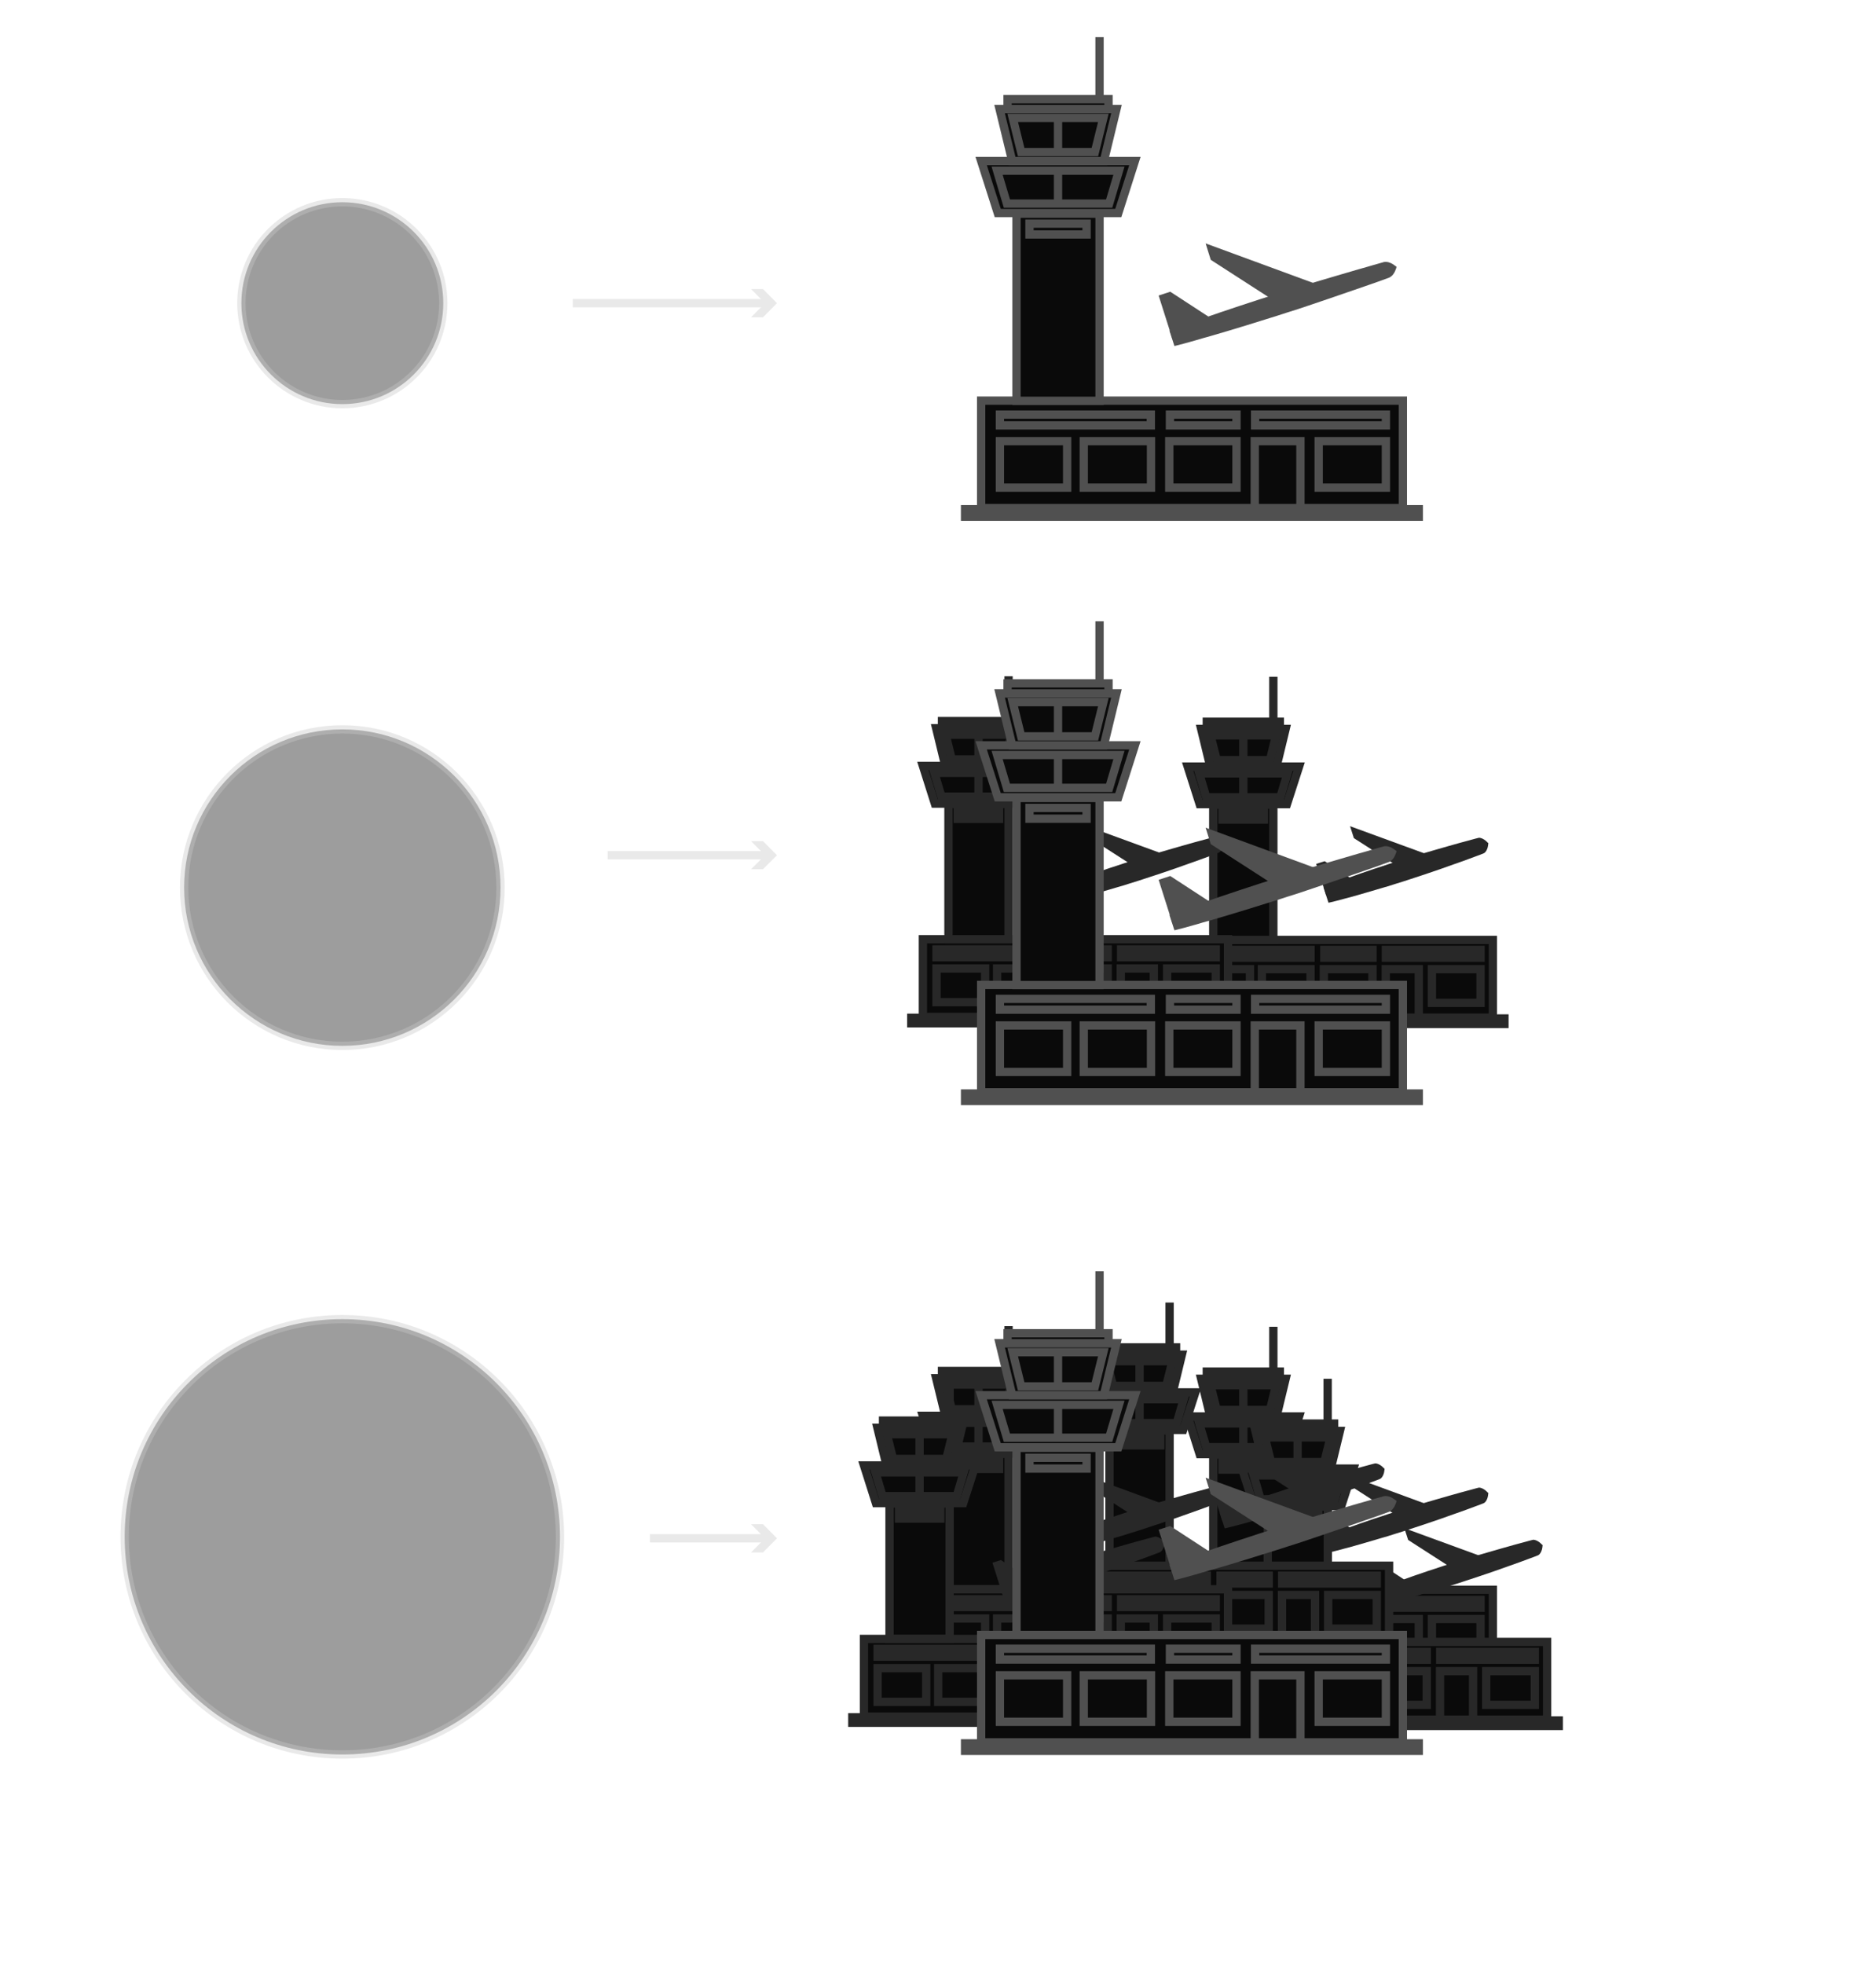 <?xml version="1.0" encoding="utf-8"?>
<!-- Generator: Adobe Illustrator 18.0.0, SVG Export Plug-In . SVG Version: 6.00 Build 0)  -->
<!DOCTYPE svg PUBLIC "-//W3C//DTD SVG 1.1//EN" "http://www.w3.org/Graphics/SVG/1.1/DTD/svg11.dtd">
<svg version="1.1" xmlns="http://www.w3.org/2000/svg" xmlns:xlink="http://www.w3.org/1999/xlink" x="0px" y="0px"
	 viewBox="0 0 1130 1183" enable-background="new 0 0 1129.9 1183" xml:space="preserve">
<g id="Layer_3" display="none">
	<rect x="-28.5" y="-34.4" display="inline" fill="#101010" width="1190.9" height="1254"/>
</g>
<g id="Airport">
	<g>
		
			<rect x="715.4" y="566.1" fill="#0A0A0A" stroke="#282828" stroke-width="5" stroke-miterlimit="10" width="183.8" height="46.8"/>
		<rect x="730.8" y="484.6" fill="#0A0A0A" stroke="#282828" stroke-width="5" stroke-miterlimit="10" width="36.2" height="81.5"/>
		<polygon fill="#0A0A0A" stroke="#282828" stroke-width="5" stroke-miterlimit="10" points="715.4,461.7 782.5,461.7 775.2,484.3 
			722.6,484.3 		"/>
		<polygon fill="#0A0A0A" stroke="#282828" stroke-width="5" stroke-miterlimit="10" points="723.5,439 774.4,439 768.9,461.7 
			729,461.7 		"/>
		<line fill="#0A0A0A" stroke="#282828" stroke-width="5" stroke-miterlimit="10" x1="767" y1="434.7" x2="767" y2="407.6"/>
		<rect x="708.4" y="613.4" fill="#0A0A0A" stroke="#282828" stroke-width="5" stroke-miterlimit="10" width="197.8" height="3.3"/>
		<rect x="834.7" y="583.7" fill="none" stroke="#282828" stroke-width="5" stroke-miterlimit="10" width="19.9" height="31.3"/>
		<rect x="862.5" y="583.7" fill="none" stroke="#282828" stroke-width="5" stroke-miterlimit="10" width="29.3" height="20.3"/>
		<rect x="797.4" y="583.7" fill="none" stroke="#282828" stroke-width="5" stroke-miterlimit="10" width="29.3" height="20.3"/>
		<rect x="760.1" y="583.7" fill="#0A0A0A" stroke="#282828" stroke-width="5" stroke-miterlimit="10" width="29.3" height="20.3"/>
		<rect x="723.6" y="583.7" fill="#0A0A0A" stroke="#282828" stroke-width="5" stroke-miterlimit="10" width="29.3" height="20.3"/>
		<rect x="723.6" y="572.1" fill="#0A0A0A" stroke="#282828" stroke-width="5" stroke-miterlimit="10" width="65.8" height="4.7"/>
		<rect x="797.7" y="572.1" fill="none" stroke="#282828" stroke-width="5" stroke-miterlimit="10" width="29" height="4.7"/>
		<rect x="834.8" y="572.1" fill="none" stroke="#282828" stroke-width="5" stroke-miterlimit="10" width="57" height="4.7"/>
		<rect x="726.9" y="434.7" fill="#0A0A0A" stroke="#282828" stroke-width="5" stroke-miterlimit="10" width="44" height="4.3"/>
		<polygon fill="#0A0A0A" stroke="#282828" stroke-width="5" stroke-miterlimit="10" points="729.1,442.9 768.6,442.9 765,457.8 
			732.9,457.8 		"/>
		<polygon fill="#0A0A0A" stroke="#282828" stroke-width="5" stroke-miterlimit="10" points="722.3,465.8 775.5,465.8 771.2,480.2 
			726.6,480.2 		"/>
		<line fill="#0A0A0A" stroke="#282828" stroke-width="5" stroke-miterlimit="10" x1="748.9" y1="480.2" x2="748.9" y2="465.8"/>
		<line fill="#0A0A0A" stroke="#282828" stroke-width="5" stroke-miterlimit="10" x1="748.9" y1="457.8" x2="748.9" y2="442.9"/>
		<rect x="736.4" y="488.9" fill="#0A0A0A" stroke="#282828" stroke-width="5" stroke-miterlimit="10" width="24.9" height="4.7"/>
		<g>
			<g>
				<line fill="#505050" x1="896.5" y1="507.8" x2="798.7" y2="538.9"/>
				<path fill="#282828" d="M896.5,507.8c0,0,0,0.3-0.1,0.8c0,0.2-0.1,0.5-0.1,0.8c-0.1,0.3-0.1,0.6-0.2,1c-0.4,1.3-1,2.8-2.3,3.5
					c-1.3,0.6-2.9,1.1-4.7,1.8c-1.8,0.7-3.9,1.4-6.2,2.3c-4.5,1.6-9.8,3.5-15.5,5.5c-2.8,1-5.8,2-8.8,3c-3,1-6,2-9.1,3
					c-3,1-6.1,2-9.1,2.9c-3,1-6,1.9-8.9,2.7c-5.8,1.7-11.1,3.3-15.8,4.6c-2.3,0.7-4.5,1.2-6.3,1.7c-1.9,0.5-3.5,0.9-4.9,1.3
					c-2.7,0.7-4.3,1-4.3,1l-3-9.3c0,0,1.5-0.6,4.1-1.6c1.3-0.5,2.9-1.1,4.7-1.8c1.8-0.7,3.9-1.5,6.2-2.3c4.5-1.6,9.8-3.5,15.5-5.4
					c2.9-0.9,5.8-1.9,8.8-2.9c3-1,6.1-1.9,9.1-2.9c3.1-1,6.1-1.9,9.2-2.8c3-0.9,6-1.8,8.9-2.6c5.8-1.7,11.2-3.2,15.8-4.5
					c2.3-0.6,4.5-1.2,6.3-1.7c1.9-0.5,3.5-1,4.9-1.3c1.4-0.1,2.8,0.7,3.9,1.5c0.3,0.2,0.5,0.4,0.7,0.6c0.2,0.2,0.4,0.4,0.6,0.6
					C896.3,507.6,896.5,507.8,896.5,507.8z"/>
			</g>
			<g>
				<polygon fill="#505050" points="799.8,525.9 807.5,530.9 801.9,532.6 				"/>
				<polygon fill="#282828" points="797.9,518.7 792.8,520.3 798.7,538.9 819,532.5 797.9,518.7 				"/>
			</g>
			<g>
				<polygon fill="#505050" points="833.4,510.3 851.4,516.9 846.2,518.5 				"/>
				<polygon fill="#282828" points="813.2,497.6 815.5,504.8 845.5,524 866.8,517.2 813.2,497.6 				"/>
			</g>
		</g>
	</g>
	<g>
		
			<rect x="555.9" y="565.7" fill="#0A0A0A" stroke="#282828" stroke-width="5" stroke-miterlimit="10" width="183.8" height="46.8"/>
		<rect x="571.3" y="484.2" fill="#0A0A0A" stroke="#282828" stroke-width="5" stroke-miterlimit="10" width="36.2" height="81.5"/>
		<polygon fill="#0A0A0A" stroke="#282828" stroke-width="5" stroke-miterlimit="10" points="555.9,461.3 622.9,461.3 615.7,484 
			563.1,484 		"/>
		<polygon fill="#0A0A0A" stroke="#282828" stroke-width="5" stroke-miterlimit="10" points="563.9,438.6 614.8,438.6 609.3,461.3 
			569.4,461.3 		"/>
		<line fill="#0A0A0A" stroke="#282828" stroke-width="5" stroke-miterlimit="10" x1="607.5" y1="434.3" x2="607.5" y2="407.3"/>
		<rect x="548.9" y="613" fill="#0A0A0A" stroke="#282828" stroke-width="5" stroke-miterlimit="10" width="197.8" height="3.3"/>
		<rect x="675.1" y="583.3" fill="none" stroke="#282828" stroke-width="5" stroke-miterlimit="10" width="19.9" height="31.3"/>
		<rect x="703" y="583.3" fill="none" stroke="#282828" stroke-width="5" stroke-miterlimit="10" width="29.3" height="20.3"/>
		<rect x="637.9" y="583.3" fill="none" stroke="#282828" stroke-width="5" stroke-miterlimit="10" width="29.3" height="20.3"/>
		<rect x="600.6" y="583.3" fill="#0A0A0A" stroke="#282828" stroke-width="5" stroke-miterlimit="10" width="29.3" height="20.3"/>
		<rect x="564.1" y="583.3" fill="#0A0A0A" stroke="#282828" stroke-width="5" stroke-miterlimit="10" width="29.3" height="20.3"/>
		<rect x="564.1" y="571.8" fill="#0A0A0A" stroke="#282828" stroke-width="5" stroke-miterlimit="10" width="65.8" height="4.7"/>
		<rect x="638.2" y="571.8" fill="none" stroke="#282828" stroke-width="5" stroke-miterlimit="10" width="29" height="4.7"/>
		<rect x="675.3" y="571.8" fill="none" stroke="#282828" stroke-width="5" stroke-miterlimit="10" width="57" height="4.7"/>
		<rect x="567.4" y="434.3" fill="#0A0A0A" stroke="#282828" stroke-width="5" stroke-miterlimit="10" width="44" height="4.3"/>
		<polygon fill="#0A0A0A" stroke="#282828" stroke-width="5" stroke-miterlimit="10" points="569.6,442.5 609.1,442.5 605.4,457.4 
			573.3,457.4 		"/>
		<polygon fill="#0A0A0A" stroke="#282828" stroke-width="5" stroke-miterlimit="10" points="562.8,465.5 615.9,465.5 611.7,479.8 
			567.1,479.8 		"/>
		<line fill="#0A0A0A" stroke="#282828" stroke-width="5" stroke-miterlimit="10" x1="589.4" y1="479.8" x2="589.4" y2="465.5"/>
		<line fill="#0A0A0A" stroke="#282828" stroke-width="5" stroke-miterlimit="10" x1="589.4" y1="457.4" x2="589.4" y2="442.5"/>
		<rect x="576.9" y="488.5" fill="#0A0A0A" stroke="#282828" stroke-width="5" stroke-miterlimit="10" width="24.9" height="4.7"/>
		<g>
			<g>
				<line fill="#505050" x1="736.9" y1="507.4" x2="639.2" y2="538.5"/>
				<path fill="#282828" d="M736.9,507.4c0,0,0,0.3-0.1,0.8c0,0.2-0.1,0.5-0.1,0.8c-0.1,0.3-0.1,0.6-0.2,1c-0.4,1.3-1,2.8-2.3,3.5
					c-1.3,0.6-2.9,1.1-4.7,1.8c-1.8,0.7-3.9,1.4-6.2,2.3c-4.5,1.6-9.8,3.5-15.5,5.5c-2.8,1-5.8,2-8.8,3c-3,1-6,2-9.1,3
					c-3,1-6.1,2-9.1,2.9c-3,1-6,1.9-8.9,2.7c-5.8,1.7-11.1,3.3-15.8,4.6c-2.3,0.7-4.5,1.2-6.3,1.7c-1.9,0.5-3.5,0.9-4.9,1.3
					c-2.7,0.7-4.3,1-4.3,1l-3-9.3c0,0,1.5-0.6,4.1-1.6c1.3-0.5,2.9-1.1,4.7-1.8c1.8-0.7,3.9-1.5,6.2-2.3c4.5-1.6,9.8-3.5,15.5-5.4
					c2.9-0.9,5.8-1.9,8.8-2.9c3-1,6.1-1.9,9.1-2.9c3.1-1,6.1-1.9,9.2-2.8c3-0.9,6-1.8,8.9-2.6c5.8-1.7,11.2-3.2,15.8-4.5
					c2.3-0.6,4.5-1.2,6.3-1.7c1.9-0.5,3.5-1,4.9-1.3c1.4-0.1,2.8,0.7,3.9,1.5c0.3,0.2,0.5,0.4,0.7,0.6c0.2,0.2,0.4,0.4,0.6,0.6
					C736.8,507.2,736.9,507.4,736.9,507.4z"/>
			</g>
			<g>
				<polygon fill="#505050" points="640.3,525.5 647.9,530.5 642.4,532.3 				"/>
				<polygon fill="#282828" points="638.3,518.3 633.2,519.9 639.2,538.5 659.5,532.1 638.3,518.3 				"/>
			</g>
			<g>
				<polygon fill="#505050" points="673.9,509.9 691.8,516.5 686.7,518.2 				"/>
				<polygon fill="#282828" points="653.7,497.2 656,504.4 685.9,523.6 707.3,516.8 653.7,497.2 				"/>
			</g>
		</g>
	</g>
	<g>
		<rect x="591" y="593.2" fill="#0A0A0A" stroke="#505050" stroke-width="5" stroke-miterlimit="10" width="254" height="64.7"/>
		<rect x="612.3" y="480.6" fill="#0A0A0A" stroke="#505050" stroke-width="5" stroke-miterlimit="10" width="50" height="112.7"/>
		<polygon fill="#0A0A0A" stroke="#505050" stroke-width="5" stroke-miterlimit="10" points="591,448.9 683.6,448.9 673.6,480.2 
			601,480.2 		"/>
		<polygon fill="#0A0A0A" stroke="#505050" stroke-width="5" stroke-miterlimit="10" points="602.1,417.6 672.5,417.6 664.9,448.9 
			609.7,448.9 		"/>
		<line fill="#0A0A0A" stroke="#505050" stroke-width="5" stroke-miterlimit="10" x1="662.3" y1="411.6" x2="662.3" y2="374.2"/>
		<rect x="581.3" y="658.6" fill="#0A0A0A" stroke="#505050" stroke-width="5" stroke-miterlimit="10" width="273.3" height="4.5"/>
		<rect x="755.8" y="617.6" fill="none" stroke="#505050" stroke-width="5" stroke-miterlimit="10" width="27.5" height="43.3"/>
		<rect x="794.3" y="617.6" fill="none" stroke="#505050" stroke-width="5" stroke-miterlimit="10" width="40.5" height="28"/>
		<rect x="704.3" y="617.6" fill="none" stroke="#505050" stroke-width="5" stroke-miterlimit="10" width="40.5" height="28"/>
		<rect x="652.8" y="617.6" fill="#0A0A0A" stroke="#505050" stroke-width="5" stroke-miterlimit="10" width="40.5" height="28"/>
		<rect x="602.3" y="617.6" fill="#0A0A0A" stroke="#505050" stroke-width="5" stroke-miterlimit="10" width="40.5" height="28"/>
		<rect x="602.3" y="601.6" fill="#0A0A0A" stroke="#505050" stroke-width="5" stroke-miterlimit="10" width="90.9" height="6.5"/>
		<rect x="704.7" y="601.6" fill="none" stroke="#505050" stroke-width="5" stroke-miterlimit="10" width="40.1" height="6.5"/>
		<rect x="756" y="601.6" fill="none" stroke="#505050" stroke-width="5" stroke-miterlimit="10" width="78.8" height="6.5"/>
		<rect x="606.9" y="411.6" fill="#0A0A0A" stroke="#505050" stroke-width="5" stroke-miterlimit="10" width="60.8" height="6"/>
		<polygon fill="#0A0A0A" stroke="#505050" stroke-width="5" stroke-miterlimit="10" points="610,422.9 664.6,422.9 659.5,443.5 
			615.1,443.5 		"/>
		<polygon fill="#0A0A0A" stroke="#505050" stroke-width="5" stroke-miterlimit="10" points="600.6,454.7 674,454.7 668.1,474.5 
			606.5,474.5 		"/>
		<line fill="#0A0A0A" stroke="#505050" stroke-width="5" stroke-miterlimit="10" x1="637.3" y1="474.5" x2="637.3" y2="454.7"/>
		<line fill="#0A0A0A" stroke="#505050" stroke-width="5" stroke-miterlimit="10" x1="637.3" y1="443.5" x2="637.3" y2="422.9"/>
		<rect x="620.1" y="486.6" fill="#0A0A0A" stroke="#505050" stroke-width="5" stroke-miterlimit="10" width="34.4" height="6.5"/>
		<g>
			<g>
				<line fill="#505050" x1="841.2" y1="512.6" x2="706.1" y2="555.7"/>
				<path fill="#505050" d="M841.2,512.6c0,0-0.1,0.3-0.2,0.8c-0.1,0.2-0.2,0.5-0.3,0.8c-0.1,0.3-0.2,0.6-0.4,1
					c-0.6,1.4-1.7,3-3.5,3.9c-1.8,0.7-4,1.5-6.6,2.4c-2.5,0.9-5.4,1.9-8.6,3c-6.3,2.2-13.6,4.7-21.5,7.4c-3.9,1.3-8,2.7-12.1,4.1
					c-4.1,1.4-8.3,2.8-12.6,4.1c-4.2,1.4-8.4,2.7-12.6,4c-4.2,1.3-8.3,2.6-12.2,3.8c-7.9,2.4-15.4,4.7-21.8,6.5
					c-3.2,0.9-6.1,1.7-8.7,2.5c-2.6,0.7-4.9,1.4-6.8,1.9c-3.7,1-5.9,1.5-5.9,1.5l-3-9.3c0,0,2.1-0.8,5.7-2.2c1.8-0.7,4-1.5,6.6-2.4
					c2.5-0.9,5.4-2,8.6-3c6.3-2.2,13.6-4.7,21.5-7.3c4-1.3,8-2.6,12.2-4c4.2-1.3,8.4-2.7,12.6-4c4.2-1.3,8.5-2.6,12.6-3.9
					c4.2-1.3,8.3-2.5,12.3-3.7c8-2.4,15.4-4.5,21.8-6.4c3.2-0.9,6.1-1.7,8.7-2.5c2.6-0.7,4.9-1.4,6.7-1.9c1.9-0.3,3.8,0.4,5.1,1.2
					c0.3,0.2,0.6,0.4,0.9,0.6c0.3,0.2,0.5,0.4,0.7,0.5C841,512.4,841.2,512.6,841.2,512.6z"/>
			</g>
			<g>
				<polygon fill="#505050" points="704.2,533.1 704.2,533.1 722.6,545.2 709.3,549.4 				"/>
				<polygon fill="#505050" points="704.9,527.6 697.9,529.9 706.1,555.7 734.2,546.7 704.9,527.6 				"/>
			</g>
			<g>
				<polygon fill="#505050" points="738.5,508.4 784.8,525.3 771.5,529.6 				"/>
				<polygon fill="#505050" points="726.2,498.5 729.3,508.4 770.7,535.1 800.2,525.7 726.2,498.5 				"/>
			</g>
		</g>
	</g>
	<g>
		<rect x="591" y="241.3" fill="#0A0A0A" stroke="#505050" stroke-width="5" stroke-miterlimit="10" width="254" height="64.7"/>
		<rect x="612.3" y="128.7" fill="#0A0A0A" stroke="#505050" stroke-width="5" stroke-miterlimit="10" width="50" height="112.7"/>
		<polygon fill="#0A0A0A" stroke="#505050" stroke-width="5" stroke-miterlimit="10" points="591,97 683.6,97 673.6,128.3 
			601,128.3 		"/>
		<polygon fill="#0A0A0A" stroke="#505050" stroke-width="5" stroke-miterlimit="10" points="602.1,65.7 672.5,65.7 664.9,97 
			609.7,97 		"/>
		<line fill="#0A0A0A" stroke="#505050" stroke-width="5" stroke-miterlimit="10" x1="662.3" y1="59.7" x2="662.3" y2="22.3"/>
		<rect x="581.3" y="306.7" fill="#0A0A0A" stroke="#505050" stroke-width="5" stroke-miterlimit="10" width="273.3" height="4.5"/>
		<rect x="755.8" y="265.7" fill="none" stroke="#505050" stroke-width="5" stroke-miterlimit="10" width="27.5" height="43.3"/>
		<rect x="794.3" y="265.7" fill="none" stroke="#505050" stroke-width="5" stroke-miterlimit="10" width="40.5" height="28"/>
		<rect x="704.3" y="265.7" fill="none" stroke="#505050" stroke-width="5" stroke-miterlimit="10" width="40.5" height="28"/>
		<rect x="652.8" y="265.7" fill="#0A0A0A" stroke="#505050" stroke-width="5" stroke-miterlimit="10" width="40.5" height="28"/>
		<rect x="602.3" y="265.7" fill="#0A0A0A" stroke="#505050" stroke-width="5" stroke-miterlimit="10" width="40.5" height="28"/>
		<rect x="602.3" y="249.7" fill="#0A0A0A" stroke="#505050" stroke-width="5" stroke-miterlimit="10" width="90.9" height="6.5"/>
		<rect x="704.7" y="249.7" fill="none" stroke="#505050" stroke-width="5" stroke-miterlimit="10" width="40.1" height="6.5"/>
		<rect x="756" y="249.7" fill="none" stroke="#505050" stroke-width="5" stroke-miterlimit="10" width="78.8" height="6.5"/>
		<rect x="606.9" y="59.7" fill="#0A0A0A" stroke="#505050" stroke-width="5" stroke-miterlimit="10" width="60.8" height="6"/>
		<polygon fill="#0A0A0A" stroke="#505050" stroke-width="5" stroke-miterlimit="10" points="610,71 664.6,71 659.5,91.6 
			615.1,91.6 		"/>
		<polygon fill="#0A0A0A" stroke="#505050" stroke-width="5" stroke-miterlimit="10" points="600.6,102.8 674,102.8 668.1,122.6 
			606.5,122.6 		"/>
		<line fill="#0A0A0A" stroke="#505050" stroke-width="5" stroke-miterlimit="10" x1="637.3" y1="122.6" x2="637.3" y2="102.8"/>
		<line fill="#0A0A0A" stroke="#505050" stroke-width="5" stroke-miterlimit="10" x1="637.3" y1="91.6" x2="637.3" y2="71"/>
		<rect x="620.1" y="134.7" fill="#0A0A0A" stroke="#505050" stroke-width="5" stroke-miterlimit="10" width="34.4" height="6.5"/>
		<g>
			<g>
				<line fill="#505050" x1="841.2" y1="160.7" x2="706.1" y2="203.8"/>
				<path fill="#505050" d="M841.2,160.7c0,0-0.1,0.3-0.2,0.8c-0.1,0.2-0.2,0.5-0.3,0.8c-0.1,0.3-0.2,0.6-0.4,1
					c-0.6,1.4-1.7,3-3.5,3.9c-1.8,0.7-4,1.5-6.6,2.4c-2.5,0.9-5.4,1.9-8.6,3c-6.3,2.2-13.6,4.7-21.5,7.4c-3.9,1.3-8,2.7-12.1,4.1
					c-4.1,1.4-8.3,2.8-12.6,4.1c-4.2,1.4-8.4,2.7-12.6,4c-4.2,1.3-8.3,2.6-12.2,3.8c-7.9,2.4-15.4,4.7-21.8,6.5
					c-3.2,0.9-6.1,1.7-8.7,2.5c-2.6,0.7-4.9,1.4-6.8,1.9c-3.7,1-5.9,1.5-5.9,1.5l-3-9.3c0,0,2.1-0.8,5.7-2.2c1.8-0.7,4-1.5,6.6-2.4
					c2.5-0.9,5.4-2,8.6-3c6.3-2.2,13.6-4.7,21.5-7.3c4-1.3,8-2.6,12.2-4c4.2-1.3,8.4-2.7,12.6-4c4.2-1.3,8.5-2.6,12.6-3.9
					c4.2-1.3,8.3-2.5,12.3-3.7c8-2.4,15.4-4.5,21.8-6.4c3.2-0.9,6.1-1.7,8.7-2.5c2.6-0.7,4.9-1.4,6.7-1.9c1.9-0.3,3.8,0.4,5.1,1.2
					c0.3,0.2,0.6,0.4,0.9,0.6c0.3,0.2,0.5,0.4,0.7,0.5C841,160.5,841.2,160.7,841.2,160.7z"/>
			</g>
			<g>
				<polygon fill="#505050" points="704.2,181.2 704.2,181.2 722.6,193.3 709.3,197.5 				"/>
				<polygon fill="#505050" points="704.9,175.7 697.9,178 706.1,203.8 734.2,194.8 704.9,175.7 				"/>
			</g>
			<g>
				<polygon fill="#505050" points="738.5,156.5 784.8,173.4 771.5,177.7 				"/>
				<polygon fill="#505050" points="726.2,146.6 729.3,156.5 770.7,183.2 800.2,173.8 726.2,146.6 				"/>
			</g>
		</g>
	</g>
	<g opacity="0.4">
		<g>
			<line fill="none" stroke="#C8C8C8" stroke-width="5" stroke-miterlimit="10" x1="345" y1="182.6" x2="462.3" y2="182.6"/>
			<g>
				<polygon fill="#C8C8C8" points="452.4,191.1 460.8,182.6 452.4,174.1 459.6,174.1 468,182.6 459.6,191.1 				"/>
			</g>
		</g>
	</g>
	<g opacity="0.4">
		<g>
			<line fill="none" stroke="#C8C8C8" stroke-width="5" stroke-miterlimit="10" x1="366" y1="515.1" x2="462.3" y2="515.1"/>
			<g>
				<polygon fill="#C8C8C8" points="452.4,523.5 460.8,515.1 452.4,506.6 459.6,506.6 468,515.1 459.6,523.5 				"/>
			</g>
		</g>
	</g>
	<g>
		
			<rect x="715.4" y="957.5" fill="#0A0A0A" stroke="#282828" stroke-width="5" stroke-miterlimit="10" width="183.8" height="46.8"/>
		<rect x="730.8" y="876" fill="#0A0A0A" stroke="#282828" stroke-width="5" stroke-miterlimit="10" width="36.2" height="81.5"/>
		<polygon fill="#0A0A0A" stroke="#282828" stroke-width="5" stroke-miterlimit="10" points="715.4,853.1 782.5,853.1 775.2,875.8 
			722.6,875.8 		"/>
		<polygon fill="#0A0A0A" stroke="#282828" stroke-width="5" stroke-miterlimit="10" points="723.5,830.4 774.4,830.4 768.9,853.1 
			729,853.1 		"/>
		<line fill="#0A0A0A" stroke="#282828" stroke-width="5" stroke-miterlimit="10" x1="767" y1="826.1" x2="767" y2="799.1"/>
		
			<rect x="708.4" y="1004.8" fill="#0A0A0A" stroke="#282828" stroke-width="5" stroke-miterlimit="10" width="197.8" height="3.3"/>
		<rect x="834.7" y="975.1" fill="none" stroke="#282828" stroke-width="5" stroke-miterlimit="10" width="19.9" height="31.3"/>
		<rect x="862.5" y="975.1" fill="none" stroke="#282828" stroke-width="5" stroke-miterlimit="10" width="29.3" height="20.3"/>
		<rect x="797.4" y="975.1" fill="none" stroke="#282828" stroke-width="5" stroke-miterlimit="10" width="29.3" height="20.3"/>
		<rect x="760.1" y="975.1" fill="#0A0A0A" stroke="#282828" stroke-width="5" stroke-miterlimit="10" width="29.3" height="20.3"/>
		<rect x="723.6" y="975.1" fill="#0A0A0A" stroke="#282828" stroke-width="5" stroke-miterlimit="10" width="29.3" height="20.3"/>
		<rect x="723.6" y="963.6" fill="#0A0A0A" stroke="#282828" stroke-width="5" stroke-miterlimit="10" width="65.8" height="4.7"/>
		<rect x="797.7" y="963.6" fill="none" stroke="#282828" stroke-width="5" stroke-miterlimit="10" width="29" height="4.7"/>
		<rect x="834.8" y="963.6" fill="none" stroke="#282828" stroke-width="5" stroke-miterlimit="10" width="57" height="4.7"/>
		<rect x="726.9" y="826.1" fill="#0A0A0A" stroke="#282828" stroke-width="5" stroke-miterlimit="10" width="44" height="4.3"/>
		<polygon fill="#0A0A0A" stroke="#282828" stroke-width="5" stroke-miterlimit="10" points="729.1,834.3 768.6,834.3 765,849.2 
			732.9,849.2 		"/>
		<polygon fill="#0A0A0A" stroke="#282828" stroke-width="5" stroke-miterlimit="10" points="722.3,857.3 775.5,857.3 771.2,871.6 
			726.6,871.6 		"/>
		<line fill="#0A0A0A" stroke="#282828" stroke-width="5" stroke-miterlimit="10" x1="748.9" y1="871.6" x2="748.9" y2="857.3"/>
		<line fill="#0A0A0A" stroke="#282828" stroke-width="5" stroke-miterlimit="10" x1="748.9" y1="849.2" x2="748.9" y2="834.3"/>
		<rect x="736.4" y="880.4" fill="#0A0A0A" stroke="#282828" stroke-width="5" stroke-miterlimit="10" width="24.9" height="4.7"/>
		<g>
			<g>
				<line fill="#505050" x1="896.5" y1="899.2" x2="798.7" y2="930.4"/>
				<path fill="#282828" d="M896.5,899.2c0,0,0,0.3-0.1,0.8c0,0.2-0.1,0.5-0.1,0.8c-0.1,0.3-0.1,0.6-0.2,1c-0.4,1.3-1,2.8-2.3,3.5
					c-1.3,0.6-2.9,1.1-4.7,1.8c-1.8,0.7-3.9,1.4-6.2,2.3c-4.5,1.6-9.8,3.5-15.5,5.5c-2.8,1-5.8,2-8.8,3c-3,1-6,2-9.1,3
					c-3,1-6.1,2-9.1,2.9c-3,1-6,1.9-8.9,2.7c-5.8,1.7-11.1,3.3-15.8,4.6c-2.3,0.7-4.5,1.2-6.3,1.7c-1.9,0.5-3.5,0.9-4.9,1.3
					c-2.7,0.7-4.3,1-4.3,1l-3-9.3c0,0,1.5-0.6,4.1-1.6c1.3-0.5,2.9-1.1,4.7-1.8c1.8-0.7,3.9-1.5,6.2-2.3c4.5-1.6,9.8-3.5,15.5-5.4
					c2.9-0.9,5.8-1.9,8.8-2.9c3-1,6.1-1.9,9.1-2.9c3.1-1,6.1-1.9,9.2-2.8c3-0.9,6-1.8,8.9-2.6c5.8-1.7,11.2-3.2,15.8-4.5
					c2.3-0.6,4.5-1.2,6.3-1.7c1.9-0.5,3.5-1,4.9-1.3c1.4-0.1,2.8,0.7,3.9,1.5c0.3,0.2,0.5,0.4,0.7,0.6c0.2,0.2,0.4,0.4,0.6,0.6
					C896.3,899,896.5,899.2,896.5,899.2z"/>
			</g>
			<g>
				<polygon fill="#505050" points="799.8,917.3 807.5,922.3 801.9,924.1 				"/>
				<polygon fill="#282828" points="797.9,910.1 792.8,911.7 798.7,930.4 819,923.9 797.9,910.1 				"/>
			</g>
			<g>
				<polygon fill="#505050" points="833.4,901.7 851.4,908.3 846.2,910 				"/>
				<polygon fill="#282828" points="813.2,889 815.5,896.2 845.5,915.5 866.8,908.7 813.2,889 				"/>
			</g>
		</g>
	</g>
	<g>
		
			<rect x="748.1" y="988.9" fill="#0A0A0A" stroke="#282828" stroke-width="5" stroke-miterlimit="10" width="183.8" height="46.8"/>
		<rect x="763.6" y="907.4" fill="#0A0A0A" stroke="#282828" stroke-width="5" stroke-miterlimit="10" width="36.2" height="81.5"/>
		<polygon fill="#0A0A0A" stroke="#282828" stroke-width="5" stroke-miterlimit="10" points="748.1,884.5 815.2,884.5 807.9,907.1 
			755.4,907.1 		"/>
		<polygon fill="#0A0A0A" stroke="#282828" stroke-width="5" stroke-miterlimit="10" points="756.2,861.8 807.1,861.8 801.6,884.5 
			761.7,884.5 		"/>
		<line fill="#0A0A0A" stroke="#282828" stroke-width="5" stroke-miterlimit="10" x1="799.7" y1="857.4" x2="799.7" y2="830.4"/>
		
			<rect x="741.1" y="1036.2" fill="#0A0A0A" stroke="#282828" stroke-width="5" stroke-miterlimit="10" width="197.8" height="3.3"/>
		<rect x="867.4" y="1006.5" fill="none" stroke="#282828" stroke-width="5" stroke-miterlimit="10" width="19.9" height="31.3"/>
		<rect x="895.2" y="1006.5" fill="none" stroke="#282828" stroke-width="5" stroke-miterlimit="10" width="29.3" height="20.3"/>
		<rect x="830.1" y="1006.5" fill="none" stroke="#282828" stroke-width="5" stroke-miterlimit="10" width="29.3" height="20.3"/>
		
			<rect x="792.9" y="1006.5" fill="#0A0A0A" stroke="#282828" stroke-width="5" stroke-miterlimit="10" width="29.3" height="20.3"/>
		
			<rect x="756.3" y="1006.5" fill="#0A0A0A" stroke="#282828" stroke-width="5" stroke-miterlimit="10" width="29.3" height="20.3"/>
		<rect x="756.3" y="994.9" fill="#0A0A0A" stroke="#282828" stroke-width="5" stroke-miterlimit="10" width="65.8" height="4.7"/>
		<rect x="830.4" y="994.9" fill="none" stroke="#282828" stroke-width="5" stroke-miterlimit="10" width="29" height="4.7"/>
		<rect x="867.5" y="994.9" fill="none" stroke="#282828" stroke-width="5" stroke-miterlimit="10" width="57" height="4.7"/>
		<rect x="759.6" y="857.4" fill="#0A0A0A" stroke="#282828" stroke-width="5" stroke-miterlimit="10" width="44" height="4.3"/>
		<polygon fill="#0A0A0A" stroke="#282828" stroke-width="5" stroke-miterlimit="10" points="761.9,865.7 801.4,865.7 797.7,880.6 
			765.6,880.6 		"/>
		<polygon fill="#0A0A0A" stroke="#282828" stroke-width="5" stroke-miterlimit="10" points="755.1,888.6 808.2,888.6 804,903 
			759.3,903 		"/>
		<line fill="#0A0A0A" stroke="#282828" stroke-width="5" stroke-miterlimit="10" x1="781.6" y1="903" x2="781.6" y2="888.6"/>
		<line fill="#0A0A0A" stroke="#282828" stroke-width="5" stroke-miterlimit="10" x1="781.6" y1="880.6" x2="781.6" y2="865.7"/>
		<rect x="769.2" y="911.7" fill="#0A0A0A" stroke="#282828" stroke-width="5" stroke-miterlimit="10" width="24.9" height="4.7"/>
		<g>
			<g>
				<line fill="#505050" x1="929.2" y1="930.6" x2="831.4" y2="961.7"/>
				<path fill="#282828" d="M929.2,930.6c0,0,0,0.3-0.1,0.8c0,0.2-0.1,0.5-0.1,0.8c-0.1,0.3-0.1,0.6-0.2,1c-0.4,1.3-1,2.8-2.3,3.5
					c-1.3,0.6-2.9,1.1-4.7,1.8c-1.8,0.7-3.9,1.4-6.2,2.3c-4.5,1.6-9.8,3.5-15.5,5.5c-2.8,1-5.8,2-8.8,3c-3,1-6,2-9.1,3
					c-3,1-6.1,2-9.1,2.9c-3,1-6,1.9-8.9,2.7c-5.8,1.7-11.1,3.3-15.8,4.6c-2.3,0.7-4.5,1.2-6.3,1.7c-1.9,0.5-3.5,0.9-4.9,1.3
					c-2.7,0.7-4.3,1-4.3,1l-3-9.3c0,0,1.5-0.6,4.1-1.6c1.3-0.5,2.9-1.1,4.7-1.8c1.8-0.7,3.9-1.5,6.2-2.3c4.5-1.6,9.8-3.5,15.5-5.4
					c2.9-0.9,5.8-1.9,8.8-2.9c3-1,6.1-1.9,9.1-2.9c3.1-1,6.1-1.9,9.2-2.8c3-0.9,6-1.8,8.9-2.6c5.8-1.7,11.2-3.2,15.8-4.5
					c2.3-0.6,4.5-1.2,6.3-1.7c1.9-0.5,3.5-1,4.9-1.3c1.4-0.1,2.8,0.7,3.9,1.5c0.3,0.2,0.5,0.4,0.7,0.6c0.2,0.2,0.4,0.4,0.6,0.6
					C929,930.4,929.2,930.6,929.2,930.6z"/>
			</g>
			<g>
				<polygon fill="#505050" points="832.5,948.7 840.2,953.7 834.7,955.4 				"/>
				<polygon fill="#282828" points="830.6,941.4 825.5,943.1 831.4,961.7 851.7,955.2 830.6,941.4 				"/>
			</g>
			<g>
				<polygon fill="#505050" points="866.1,933.1 884.1,939.7 878.9,941.3 				"/>
				<polygon fill="#282828" points="845.9,920.4 848.2,927.5 878.2,946.8 899.5,940 845.9,920.4 				"/>
			</g>
		</g>
	</g>
	<g>
		<rect x="652.9" y="943" fill="#0A0A0A" stroke="#282828" stroke-width="5" stroke-miterlimit="10" width="183.8" height="46.8"/>
		<rect x="668.3" y="861.5" fill="#0A0A0A" stroke="#282828" stroke-width="5" stroke-miterlimit="10" width="36.2" height="81.5"/>
		<polygon fill="#0A0A0A" stroke="#282828" stroke-width="5" stroke-miterlimit="10" points="652.9,838.6 720,838.6 712.7,861.2 
			660.1,861.2 		"/>
		<polygon fill="#0A0A0A" stroke="#282828" stroke-width="5" stroke-miterlimit="10" points="661,815.9 711.9,815.9 706.4,838.6 
			666.5,838.6 		"/>
		<line fill="#0A0A0A" stroke="#282828" stroke-width="5" stroke-miterlimit="10" x1="704.5" y1="811.5" x2="704.5" y2="784.5"/>
		<rect x="645.9" y="990.3" fill="#0A0A0A" stroke="#282828" stroke-width="5" stroke-miterlimit="10" width="197.8" height="3.3"/>
		<rect x="772.2" y="960.6" fill="none" stroke="#282828" stroke-width="5" stroke-miterlimit="10" width="19.9" height="31.3"/>
		<rect x="800" y="960.6" fill="none" stroke="#282828" stroke-width="5" stroke-miterlimit="10" width="29.3" height="20.3"/>
		<rect x="734.9" y="960.6" fill="none" stroke="#282828" stroke-width="5" stroke-miterlimit="10" width="29.3" height="20.3"/>
		<rect x="697.6" y="960.6" fill="#0A0A0A" stroke="#282828" stroke-width="5" stroke-miterlimit="10" width="29.3" height="20.3"/>
		<rect x="661.1" y="960.6" fill="#0A0A0A" stroke="#282828" stroke-width="5" stroke-miterlimit="10" width="29.3" height="20.3"/>
		<rect x="661.1" y="949" fill="#0A0A0A" stroke="#282828" stroke-width="5" stroke-miterlimit="10" width="65.8" height="4.7"/>
		<rect x="735.2" y="949" fill="none" stroke="#282828" stroke-width="5" stroke-miterlimit="10" width="29" height="4.7"/>
		<rect x="772.3" y="949" fill="none" stroke="#282828" stroke-width="5" stroke-miterlimit="10" width="57" height="4.7"/>
		<rect x="664.4" y="811.5" fill="#0A0A0A" stroke="#282828" stroke-width="5" stroke-miterlimit="10" width="44" height="4.3"/>
		<polygon fill="#0A0A0A" stroke="#282828" stroke-width="5" stroke-miterlimit="10" points="666.7,819.8 706.2,819.8 702.5,834.7 
			670.4,834.7 		"/>
		<polygon fill="#0A0A0A" stroke="#282828" stroke-width="5" stroke-miterlimit="10" points="659.8,842.7 713,842.7 708.8,857.1 
			664.1,857.1 		"/>
		<line fill="#0A0A0A" stroke="#282828" stroke-width="5" stroke-miterlimit="10" x1="686.4" y1="857.1" x2="686.4" y2="842.7"/>
		<line fill="#0A0A0A" stroke="#282828" stroke-width="5" stroke-miterlimit="10" x1="686.4" y1="834.7" x2="686.4" y2="819.8"/>
		<rect x="674" y="865.8" fill="#0A0A0A" stroke="#282828" stroke-width="5" stroke-miterlimit="10" width="24.9" height="4.7"/>
		<g>
			<g>
				<line fill="#505050" x1="834" y1="884.6" x2="736.2" y2="915.8"/>
				<path fill="#282828" d="M834,884.6c0,0,0,0.3-0.1,0.8c0,0.2-0.1,0.5-0.1,0.8c-0.1,0.3-0.1,0.6-0.2,1c-0.4,1.3-1,2.8-2.3,3.5
					c-1.3,0.6-2.9,1.1-4.7,1.8c-1.8,0.7-3.9,1.4-6.2,2.3c-4.5,1.6-9.8,3.5-15.5,5.5c-2.8,1-5.8,2-8.8,3c-3,1-6,2-9.1,3
					c-3,1-6.1,2-9.1,2.9c-3,1-6,1.9-8.9,2.7c-5.8,1.7-11.1,3.3-15.8,4.6c-2.3,0.7-4.5,1.2-6.3,1.7c-1.9,0.5-3.5,0.9-4.9,1.3
					c-2.7,0.7-4.3,1-4.3,1l-3-9.3c0,0,1.5-0.6,4.1-1.6c1.3-0.5,2.9-1.1,4.7-1.8c1.8-0.7,3.9-1.5,6.2-2.3c4.5-1.6,9.8-3.5,15.5-5.4
					c2.9-0.9,5.8-1.9,8.8-2.9c3-1,6.1-1.9,9.1-2.9c3.1-1,6.1-1.9,9.2-2.8c3-0.9,6-1.8,8.9-2.6c5.8-1.7,11.2-3.2,15.8-4.5
					c2.3-0.6,4.5-1.2,6.3-1.7c1.9-0.5,3.5-1,4.9-1.3c1.4-0.1,2.8,0.7,3.9,1.5c0.3,0.2,0.5,0.4,0.7,0.6c0.2,0.2,0.4,0.4,0.6,0.6
					C833.8,884.4,834,884.6,834,884.6z"/>
			</g>
			<g>
				<polygon fill="#505050" points="737.3,902.8 745,907.8 739.5,909.5 				"/>
				<polygon fill="#282828" points="735.4,895.5 730.3,897.2 736.2,915.8 756.5,909.3 735.4,895.5 				"/>
			</g>
			<g>
				<polygon fill="#505050" points="770.9,887.2 788.9,893.8 783.7,895.4 				"/>
				<polygon fill="#282828" points="750.7,874.5 753,881.6 783,900.9 804.3,894.1 750.7,874.5 				"/>
			</g>
		</g>
	</g>
	<g>
		
			<rect x="555.9" y="957.2" fill="#0A0A0A" stroke="#282828" stroke-width="5" stroke-miterlimit="10" width="183.8" height="46.8"/>
		<rect x="571.3" y="875.6" fill="#0A0A0A" stroke="#282828" stroke-width="5" stroke-miterlimit="10" width="36.2" height="81.5"/>
		<polygon fill="#0A0A0A" stroke="#282828" stroke-width="5" stroke-miterlimit="10" points="555.9,852.7 622.9,852.7 615.7,875.4 
			563.1,875.4 		"/>
		<polygon fill="#0A0A0A" stroke="#282828" stroke-width="5" stroke-miterlimit="10" points="563.9,830.1 614.8,830.1 609.3,852.7 
			569.4,852.7 		"/>
		<line fill="#0A0A0A" stroke="#282828" stroke-width="5" stroke-miterlimit="10" x1="607.5" y1="825.7" x2="607.5" y2="798.7"/>
		
			<rect x="548.9" y="1004.4" fill="#0A0A0A" stroke="#282828" stroke-width="5" stroke-miterlimit="10" width="197.8" height="3.3"/>
		<rect x="675.1" y="974.8" fill="none" stroke="#282828" stroke-width="5" stroke-miterlimit="10" width="19.9" height="31.3"/>
		<rect x="703" y="974.8" fill="none" stroke="#282828" stroke-width="5" stroke-miterlimit="10" width="29.3" height="20.3"/>
		<rect x="637.9" y="974.8" fill="none" stroke="#282828" stroke-width="5" stroke-miterlimit="10" width="29.3" height="20.3"/>
		<rect x="600.6" y="974.8" fill="#0A0A0A" stroke="#282828" stroke-width="5" stroke-miterlimit="10" width="29.3" height="20.3"/>
		<rect x="564.1" y="974.8" fill="#0A0A0A" stroke="#282828" stroke-width="5" stroke-miterlimit="10" width="29.3" height="20.3"/>
		<rect x="564.1" y="963.2" fill="#0A0A0A" stroke="#282828" stroke-width="5" stroke-miterlimit="10" width="65.8" height="4.7"/>
		<rect x="638.2" y="963.2" fill="none" stroke="#282828" stroke-width="5" stroke-miterlimit="10" width="29" height="4.7"/>
		<rect x="675.3" y="963.2" fill="none" stroke="#282828" stroke-width="5" stroke-miterlimit="10" width="57" height="4.7"/>
		<rect x="567.4" y="825.7" fill="#0A0A0A" stroke="#282828" stroke-width="5" stroke-miterlimit="10" width="44" height="4.3"/>
		<polygon fill="#0A0A0A" stroke="#282828" stroke-width="5" stroke-miterlimit="10" points="569.6,833.9 609.1,833.9 605.4,848.8 
			573.3,848.8 		"/>
		<polygon fill="#0A0A0A" stroke="#282828" stroke-width="5" stroke-miterlimit="10" points="562.8,856.9 615.9,856.9 611.7,871.2 
			567.1,871.2 		"/>
		<line fill="#0A0A0A" stroke="#282828" stroke-width="5" stroke-miterlimit="10" x1="589.4" y1="871.2" x2="589.4" y2="856.9"/>
		<line fill="#0A0A0A" stroke="#282828" stroke-width="5" stroke-miterlimit="10" x1="589.4" y1="848.8" x2="589.4" y2="833.9"/>
		<rect x="576.9" y="880" fill="#0A0A0A" stroke="#282828" stroke-width="5" stroke-miterlimit="10" width="24.9" height="4.7"/>
		<g>
			<g>
				<line fill="#505050" x1="736.9" y1="898.8" x2="639.2" y2="930"/>
				<path fill="#282828" d="M736.9,898.8c0,0,0,0.3-0.1,0.8c0,0.2-0.1,0.5-0.1,0.8c-0.1,0.3-0.1,0.6-0.2,1c-0.4,1.3-1,2.8-2.3,3.5
					c-1.3,0.6-2.9,1.1-4.7,1.8c-1.8,0.7-3.9,1.4-6.2,2.3c-4.5,1.6-9.8,3.5-15.5,5.5c-2.8,1-5.8,2-8.8,3c-3,1-6,2-9.1,3
					c-3,1-6.1,2-9.1,2.9c-3,1-6,1.9-8.9,2.7c-5.8,1.7-11.1,3.3-15.8,4.6c-2.3,0.7-4.5,1.2-6.3,1.7c-1.9,0.5-3.5,0.9-4.9,1.3
					c-2.7,0.7-4.3,1-4.3,1l-3-9.3c0,0,1.5-0.6,4.1-1.6c1.3-0.5,2.9-1.1,4.7-1.8c1.8-0.7,3.9-1.5,6.2-2.3c4.5-1.6,9.8-3.5,15.5-5.4
					c2.9-0.9,5.8-1.9,8.8-2.9c3-1,6.1-1.9,9.1-2.9c3.1-1,6.1-1.9,9.2-2.8c3-0.9,6-1.8,8.9-2.6c5.8-1.7,11.2-3.2,15.8-4.5
					c2.3-0.6,4.5-1.2,6.3-1.7c1.9-0.5,3.5-1,4.9-1.3c1.4-0.1,2.8,0.7,3.9,1.5c0.3,0.2,0.5,0.4,0.7,0.6c0.2,0.2,0.4,0.4,0.6,0.6
					C736.8,898.6,736.9,898.8,736.9,898.8z"/>
			</g>
			<g>
				<polygon fill="#505050" points="640.3,916.9 647.9,921.9 642.4,923.7 				"/>
				<polygon fill="#282828" points="638.3,909.7 633.2,911.3 639.2,930 659.5,923.5 638.3,909.7 				"/>
			</g>
			<g>
				<polygon fill="#505050" points="673.9,901.4 691.8,907.9 686.7,909.6 				"/>
				<polygon fill="#282828" points="653.7,888.6 656,895.8 685.9,915.1 707.3,908.3 653.7,888.6 				"/>
			</g>
		</g>
	</g>
	<g>
		
			<rect x="520.4" y="987.1" fill="#0A0A0A" stroke="#282828" stroke-width="5" stroke-miterlimit="10" width="183.8" height="46.8"/>
		<rect x="535.8" y="905.5" fill="#0A0A0A" stroke="#282828" stroke-width="5" stroke-miterlimit="10" width="36.2" height="81.5"/>
		<polygon fill="#0A0A0A" stroke="#282828" stroke-width="5" stroke-miterlimit="10" points="520.4,882.6 587.5,882.6 580.2,905.3 
			527.6,905.3 		"/>
		<polygon fill="#0A0A0A" stroke="#282828" stroke-width="5" stroke-miterlimit="10" points="528.5,859.9 579.4,859.9 573.9,882.6 
			534,882.6 		"/>
		<line fill="#0A0A0A" stroke="#282828" stroke-width="5" stroke-miterlimit="10" x1="572" y1="855.6" x2="572" y2="828.6"/>
		
			<rect x="513.4" y="1034.3" fill="#0A0A0A" stroke="#282828" stroke-width="5" stroke-miterlimit="10" width="197.8" height="3.3"/>
		<rect x="639.7" y="1004.7" fill="none" stroke="#282828" stroke-width="5" stroke-miterlimit="10" width="19.9" height="31.3"/>
		<rect x="667.5" y="1004.7" fill="none" stroke="#282828" stroke-width="5" stroke-miterlimit="10" width="29.3" height="20.3"/>
		<rect x="602.4" y="1004.7" fill="none" stroke="#282828" stroke-width="5" stroke-miterlimit="10" width="29.3" height="20.3"/>
		
			<rect x="565.1" y="1004.7" fill="#0A0A0A" stroke="#282828" stroke-width="5" stroke-miterlimit="10" width="29.3" height="20.3"/>
		
			<rect x="528.6" y="1004.7" fill="#0A0A0A" stroke="#282828" stroke-width="5" stroke-miterlimit="10" width="29.3" height="20.3"/>
		<rect x="528.6" y="993.1" fill="#0A0A0A" stroke="#282828" stroke-width="5" stroke-miterlimit="10" width="65.8" height="4.7"/>
		<rect x="602.7" y="993.1" fill="none" stroke="#282828" stroke-width="5" stroke-miterlimit="10" width="29" height="4.7"/>
		<rect x="639.8" y="993.1" fill="none" stroke="#282828" stroke-width="5" stroke-miterlimit="10" width="57" height="4.7"/>
		<rect x="531.9" y="855.6" fill="#0A0A0A" stroke="#282828" stroke-width="5" stroke-miterlimit="10" width="44" height="4.3"/>
		<polygon fill="#0A0A0A" stroke="#282828" stroke-width="5" stroke-miterlimit="10" points="534.2,863.8 573.7,863.8 570,878.7 
			537.9,878.7 		"/>
		<polygon fill="#0A0A0A" stroke="#282828" stroke-width="5" stroke-miterlimit="10" points="527.3,886.8 580.5,886.8 576.3,901.1 
			531.6,901.1 		"/>
		<line fill="#0A0A0A" stroke="#282828" stroke-width="5" stroke-miterlimit="10" x1="553.9" y1="901.1" x2="553.9" y2="886.8"/>
		<line fill="#0A0A0A" stroke="#282828" stroke-width="5" stroke-miterlimit="10" x1="553.9" y1="878.7" x2="553.9" y2="863.8"/>
		<rect x="541.5" y="909.9" fill="#0A0A0A" stroke="#282828" stroke-width="5" stroke-miterlimit="10" width="24.9" height="4.7"/>
		<g>
			<g>
				<line fill="#505050" x1="701.5" y1="928.7" x2="603.7" y2="959.9"/>
				<path fill="#282828" d="M701.5,928.7c0,0,0,0.3-0.1,0.8c0,0.2-0.1,0.5-0.1,0.8c-0.1,0.3-0.1,0.6-0.2,1c-0.4,1.3-1,2.8-2.3,3.5
					c-1.3,0.6-2.9,1.1-4.7,1.8c-1.8,0.7-3.9,1.4-6.2,2.3c-4.5,1.6-9.8,3.5-15.5,5.5c-2.8,1-5.8,2-8.8,3c-3,1-6,2-9.1,3
					c-3,1-6.1,2-9.1,2.9c-3,1-6,1.9-8.9,2.7c-5.8,1.7-11.1,3.3-15.8,4.6c-2.3,0.7-4.5,1.2-6.3,1.7c-1.9,0.5-3.5,0.9-4.9,1.3
					c-2.7,0.7-4.3,1-4.3,1l-3-9.3c0,0,1.5-0.6,4.1-1.6c1.3-0.5,2.9-1.1,4.7-1.8c1.8-0.7,3.9-1.5,6.2-2.3c4.5-1.6,9.8-3.5,15.5-5.4
					c2.9-0.9,5.8-1.9,8.8-2.9c3-1,6.1-1.9,9.1-2.9c3.1-1,6.1-1.9,9.2-2.8c3-0.9,6-1.8,8.9-2.6c5.8-1.7,11.2-3.2,15.8-4.5
					c2.3-0.6,4.5-1.2,6.3-1.7c1.9-0.5,3.5-1,4.9-1.3c1.4-0.1,2.8,0.7,3.9,1.5c0.3,0.2,0.5,0.4,0.7,0.6c0.2,0.2,0.4,0.4,0.6,0.6
					C701.3,928.5,701.5,928.7,701.5,928.7z"/>
			</g>
			<g>
				<polygon fill="#505050" points="604.8,946.8 612.5,951.8 607,953.6 				"/>
				<polygon fill="#282828" points="602.9,939.6 597.8,941.2 603.7,959.9 624,953.4 602.9,939.6 				"/>
			</g>
			<g>
				<polygon fill="#505050" points="638.4,931.3 656.4,937.8 651.2,939.5 				"/>
				<polygon fill="#282828" points="618.2,918.5 620.5,925.7 650.5,945 671.8,938.2 618.2,918.5 				"/>
			</g>
		</g>
	</g>
	<g>
		<rect x="591" y="984.7" fill="#0A0A0A" stroke="#505050" stroke-width="5" stroke-miterlimit="10" width="254" height="64.7"/>
		<rect x="612.3" y="872" fill="#0A0A0A" stroke="#505050" stroke-width="5" stroke-miterlimit="10" width="50" height="112.7"/>
		<polygon fill="#0A0A0A" stroke="#505050" stroke-width="5" stroke-miterlimit="10" points="591,840.3 683.6,840.3 673.6,871.7 
			601,871.7 		"/>
		<polygon fill="#0A0A0A" stroke="#505050" stroke-width="5" stroke-miterlimit="10" points="602.1,809 672.5,809 664.9,840.3 
			609.7,840.3 		"/>
		<line fill="#0A0A0A" stroke="#505050" stroke-width="5" stroke-miterlimit="10" x1="662.3" y1="803" x2="662.3" y2="765.7"/>
		<rect x="581.3" y="1050" fill="#0A0A0A" stroke="#505050" stroke-width="5" stroke-miterlimit="10" width="273.3" height="4.5"/>
		<rect x="755.8" y="1009" fill="none" stroke="#505050" stroke-width="5" stroke-miterlimit="10" width="27.5" height="43.3"/>
		<rect x="794.3" y="1009" fill="none" stroke="#505050" stroke-width="5" stroke-miterlimit="10" width="40.5" height="28"/>
		<rect x="704.3" y="1009" fill="none" stroke="#505050" stroke-width="5" stroke-miterlimit="10" width="40.5" height="28"/>
		<rect x="652.8" y="1009" fill="#0A0A0A" stroke="#505050" stroke-width="5" stroke-miterlimit="10" width="40.5" height="28"/>
		<rect x="602.3" y="1009" fill="#0A0A0A" stroke="#505050" stroke-width="5" stroke-miterlimit="10" width="40.5" height="28"/>
		<rect x="602.3" y="993" fill="#0A0A0A" stroke="#505050" stroke-width="5" stroke-miterlimit="10" width="90.9" height="6.5"/>
		<rect x="704.7" y="993" fill="none" stroke="#505050" stroke-width="5" stroke-miterlimit="10" width="40.1" height="6.5"/>
		<rect x="756" y="993" fill="none" stroke="#505050" stroke-width="5" stroke-miterlimit="10" width="78.8" height="6.5"/>
		<rect x="606.9" y="803" fill="#0A0A0A" stroke="#505050" stroke-width="5" stroke-miterlimit="10" width="60.8" height="6"/>
		<polygon fill="#0A0A0A" stroke="#505050" stroke-width="5" stroke-miterlimit="10" points="610,814.4 664.6,814.4 659.5,835 
			615.1,835 		"/>
		<polygon fill="#0A0A0A" stroke="#505050" stroke-width="5" stroke-miterlimit="10" points="600.6,846.1 674,846.1 668.1,865.9 
			606.5,865.9 		"/>
		<line fill="#0A0A0A" stroke="#505050" stroke-width="5" stroke-miterlimit="10" x1="637.3" y1="865.9" x2="637.3" y2="846.1"/>
		<line fill="#0A0A0A" stroke="#505050" stroke-width="5" stroke-miterlimit="10" x1="637.3" y1="835" x2="637.3" y2="814.4"/>
		<rect x="620.1" y="878" fill="#0A0A0A" stroke="#505050" stroke-width="5" stroke-miterlimit="10" width="34.4" height="6.5"/>
		<g>
			<g>
				<line fill="#505050" x1="841.2" y1="904" x2="706.1" y2="947.1"/>
				<path fill="#505050" d="M841.2,904c0,0-0.1,0.3-0.2,0.8c-0.1,0.2-0.2,0.5-0.3,0.8c-0.1,0.3-0.2,0.6-0.4,1
					c-0.6,1.4-1.7,3-3.5,3.9c-1.8,0.7-4,1.5-6.6,2.4c-2.5,0.9-5.4,1.9-8.6,3c-6.3,2.2-13.6,4.7-21.5,7.4c-3.9,1.3-8,2.7-12.1,4.1
					c-4.1,1.4-8.3,2.8-12.6,4.1c-4.2,1.4-8.4,2.7-12.6,4c-4.2,1.3-8.3,2.6-12.2,3.8c-7.9,2.4-15.4,4.7-21.8,6.5
					c-3.2,0.9-6.1,1.7-8.7,2.5c-2.6,0.7-4.9,1.4-6.8,1.9c-3.7,1-5.9,1.5-5.9,1.5l-3-9.3c0,0,2.1-0.8,5.7-2.2c1.8-0.7,4-1.5,6.6-2.4
					c2.5-0.9,5.4-2,8.6-3c6.3-2.2,13.6-4.7,21.5-7.3c4-1.3,8-2.6,12.2-4c4.2-1.3,8.4-2.7,12.6-4c4.2-1.3,8.5-2.6,12.6-3.9
					c4.2-1.3,8.3-2.5,12.3-3.7c8-2.4,15.4-4.5,21.8-6.4c3.2-0.9,6.1-1.7,8.7-2.5c2.6-0.7,4.9-1.4,6.7-1.9c1.9-0.3,3.8,0.4,5.1,1.2
					c0.3,0.2,0.6,0.4,0.9,0.6c0.3,0.2,0.5,0.4,0.7,0.5C841,903.8,841.2,904,841.2,904z"/>
			</g>
			<g>
				<polygon fill="#505050" points="704.2,924.6 704.2,924.6 722.6,936.6 709.3,940.8 				"/>
				<polygon fill="#505050" points="704.9,919.1 697.9,921.3 706.1,947.1 734.2,938.2 704.9,919.1 				"/>
			</g>
			<g>
				<polygon fill="#505050" points="738.5,899.8 784.8,916.8 771.5,921 				"/>
				<polygon fill="#505050" points="726.2,890 729.3,899.9 770.7,926.5 800.2,917.1 726.2,890 				"/>
			</g>
		</g>
	</g>
	<g opacity="0.4">
		<g>
			<line fill="none" stroke="#C8C8C8" stroke-width="5" stroke-miterlimit="10" x1="391.5" y1="926.5" x2="462.3" y2="926.5"/>
			<g>
				<polygon fill="#C8C8C8" points="452.4,935 460.8,926.5 452.4,918 459.6,918 468,926.5 459.6,935 				"/>
			</g>
		</g>
	</g>
</g>
<g id="Circle">
	<circle opacity="0.4" fill="#0A0A0A" stroke="#C8C8C8" stroke-width="5" stroke-miterlimit="10" cx="206.2" cy="182.6" r="60.8"/>
	<circle opacity="0.4" fill="#0A0A0A" stroke="#C8C8C8" stroke-width="5" stroke-miterlimit="10" cx="206.2" cy="534.6" r="95.3"/>
	<circle opacity="0.4" fill="#0A0A0A" stroke="#C8C8C8" stroke-width="5" stroke-miterlimit="10" cx="206.2" cy="925.6" r="131.1"/>
</g>
</svg>
